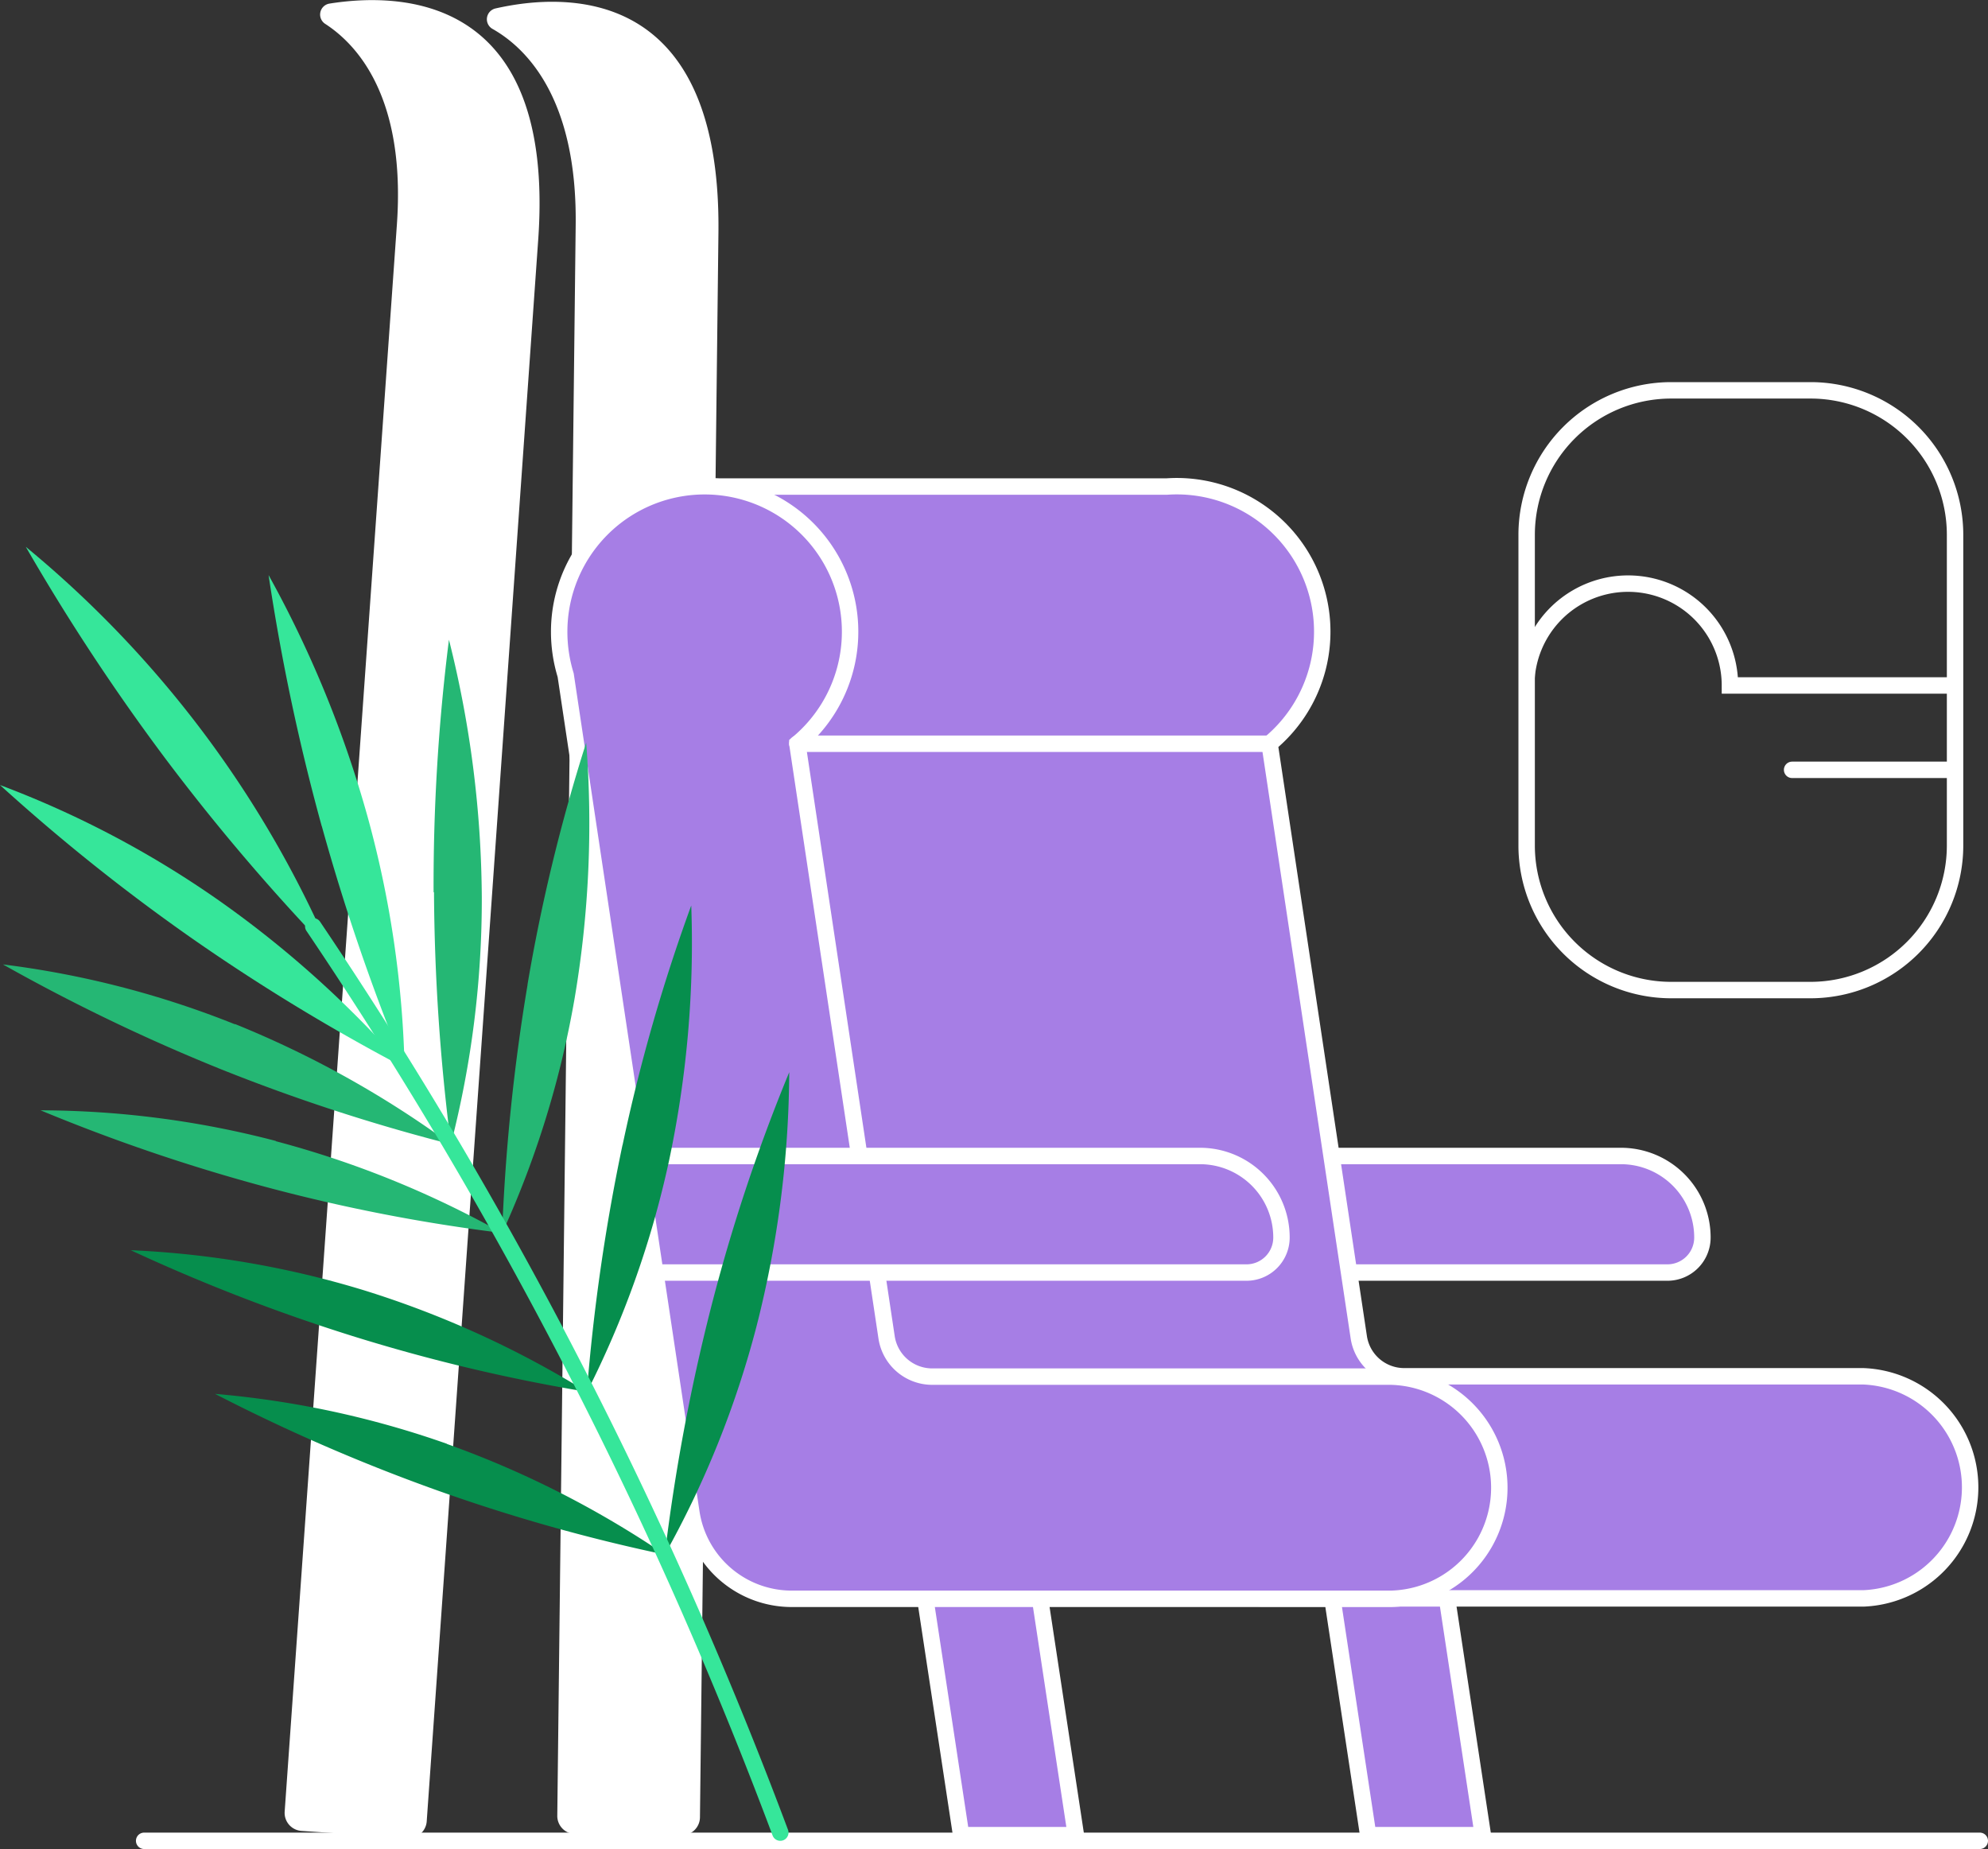 <svg xmlns="http://www.w3.org/2000/svg" xmlns:xlink="http://www.w3.org/1999/xlink" viewBox="0 0 242.04 225.1">
  <rect x="0" y="0" width="242.04" height="225.1" fill="#333333" stroke="none"/>
  <line x1="17.55" y1="224.1" x2="241.04" y2="224.1" fill="none" stroke="#fff" stroke-linecap="round" stroke-miterlimit="10" stroke-width="2"/>
  <path d="M275,225.43H257.87a17.6,17.6,0,0,1-17.52-17.58V170a17.6,17.6,0,0,1,17.52-17.58H275A17.6,17.6,0,0,1,292.51,170v37.83A17.61,17.61,0,0,1,275,225.43Z" transform="translate(-54.48 -104.9)" fill="none" stroke="#fff" stroke-width="2"/>
  <defs>
    <clipPath id="window" transform="translate(0 -70)">
      <path d="M275,225.43H257.87a17.6,17.6,0,0,1-17.52-17.58V170a17.6,17.6,0,0,1,17.52-17.58H275A17.6,17.6,0,0,1,292.51,170v37.83A17.61,17.61,0,0,1,275,225.43Z" transform="translate(-54.48 -104.9)"/>
    </clipPath>
  </defs>
  <g transform="translate(0 70)"  clip-path="url(#window)">
    <line x1="28.18" y1="38.34" x2="91.09" y2="38.34" fill="none" stroke="#fff" stroke-linecap="round" stroke-miterlimit="10" stroke-width="2"/>
    <path d="M41.77,97.54H77.06a12.4,12.4,0,1,1,24.8,0h17.93" transform="translate(-40.77 -69.46)" fill="none" stroke="#fff" stroke-linecap="round" stroke-miterlimit="10" stroke-width="2"/>
    <line x1="218.19" y1="23.72" x2="257.97" y2="23.72" fill="none" stroke="#fff" stroke-linecap="round" stroke-miterlimit="10" stroke-width="2"/>
    <path d="M278.75,82.91H251.39a12.4,12.4,0,1,0-24.8,0H208.65" transform="translate(-40.77 -69.46)" fill="none" stroke="#fff" stroke-linecap="round" stroke-miterlimit="10" stroke-width="2"/>
    <line x1="246.24" y1="13.45" x2="268.43" y2="13.45" fill="none" stroke="#fff" stroke-linecap="round" stroke-miterlimit="10" stroke-width="2"/>
  </g>
  <g id="ski">
    <path d="M91.14,327.79a2.2,2.2,0,0,1-2-2.36l13.66-193.17c1.1-15.49-4.8-21.92-8.75-24.47a1.35,1.35,0,0,1,.53-2.45C103,104,122.18,104,120,134.19L106.43,326.67a2.2,2.2,0,0,1-2.35,2Z" transform="translate(-54.48 -104.9)" fill="#fff"/>
    <path d="M124.5,328.17a2.2,2.2,0,0,1-2.17-2.23l2.24-193.63c0.19-15.53-6.07-21.61-10.16-23.91a1.35,1.35,0,0,1,.39-2.47c8.36-1.9,27.49-3,27.15,27.28l-2.25,192.93a2.2,2.2,0,0,1-2.22,2.18Z" transform="translate(-54.48 -104.9)" fill="#fff"/>
  </g>
  <g id="chair">
    <path d="M257.5,259.82H196.76V245.63h55.09a9.92,9.92,0,0,1,9.9,9.93,4.26,4.26,0,0,1-4.25,4.25" transform="translate(-54.48 -104.9)" fill="#a67ee5"/>
    <path d="M257.5,259.82H196.76V245.63h55.09a9.92,9.92,0,0,1,9.9,9.93A4.26,4.26,0,0,1,257.5,259.82Z" transform="translate(-54.48 -104.9)" fill="none" stroke="#fff" stroke-miterlimit="10" stroke-width="2"/>
    <polygon points="130.99 223.41 117.02 223.41 110.71 181.82 124.68 181.82 130.99 223.41" fill="#a67ee5"/>
    <polygon points="130.99 223.41 117.02 223.41 110.71 181.82 124.68 181.82 130.99 223.41" fill="none" stroke="#fff" stroke-miterlimit="10" stroke-width="2"/>
    <polygon points="180.54 223.41 166.58 223.41 160.28 181.82 174.24 181.82 180.54 223.41" fill="#a67ee5"/>
    <polygon points="180.54 223.41 166.58 223.41 160.28 181.82 174.24 181.82 180.54 223.41" fill="none" stroke="#fff" stroke-miterlimit="10" stroke-width="2"/>
    <path d="M281.33,272.45H225.44a5.59,5.59,0,0,1-5.53-4.77l-10.86-72.24a17.71,17.71,0,0,0-12.49-31.31H141.48L141.16,267l15.77,23.35,47.19,8.39a12.3,12.3,0,0,0,4.22.75h73a13.53,13.53,0,0,0,0-27.06" transform="translate(-54.48 -104.9)" fill="#a67ee5"/>
    <path d="M281.33,272.45H225.44a5.59,5.59,0,0,1-5.53-4.77l-10.86-72.24a17.71,17.71,0,0,0-12.49-31.31H141.48L141.16,267l15.77,23.35,47.19,8.39a12.3,12.3,0,0,0,4.22.75h73A13.53,13.53,0,0,0,281.33,272.45Z" transform="translate(-54.48 -104.9)" fill="none" stroke="#fff" stroke-miterlimit="10" stroke-width="2"/>
    <path d="M162.42,267.69l-10.86-72.24a17.71,17.71,0,1,0-29-13.61,18,18,0,0,0,.79,5.25L138.65,289a12.36,12.36,0,0,0,12.21,10.54h73a13.53,13.53,0,0,0,0-27.05H167.95a5.62,5.62,0,0,1-5.53-4.78" transform="translate(-54.48 -104.9)" fill="#a67ee5"/>
    <path d="M162.42,267.69l-10.86-72.24a17.71,17.71,0,1,0-29-13.61,18,18,0,0,0,.79,5.25L138.65,289a12.36,12.36,0,0,0,12.21,10.54h73a13.53,13.53,0,0,0,0-27.05H167.95A5.62,5.62,0,0,1,162.42,267.69Z" transform="translate(-54.48 -104.9)" fill="none" stroke="#fff" stroke-miterlimit="10" stroke-width="2"/>
    <path d="M206.26,259.82h-72l-2.13-14.19H200.6a9.92,9.92,0,0,1,9.9,9.93,4.26,4.26,0,0,1-4.25,4.25" transform="translate(-54.48 -104.9)" fill="#a67ee5"/>
    <path d="M206.26,259.82h-72l-2.13-14.19H200.6a9.92,9.92,0,0,1,9.9,9.93A4.26,4.26,0,0,1,206.26,259.82Z" transform="translate(-54.48 -104.9)" fill="none" stroke="#fff" stroke-miterlimit="10" stroke-width="2"/>
    <line x1="97.08" y1="90.54" x2="154.57" y2="90.54" fill="none" stroke="#fff" stroke-linecap="round" stroke-miterlimit="10" stroke-width="2"/>
  </g>
  <g id="plant">
    <path d="M79.18,194A131,131,0,0,1,94.77,220.9a255,255,0,0,1-20.08-23.55,259,259,0,0,1-17.07-25.88A131.72,131.72,0,0,1,79.18,194" transform="translate(-54.48 -104.9)" fill="#36e69a"/>
    <path d="M80.94,214.39a127.19,127.19,0,0,1,22.8,20.49A242.09,242.09,0,0,1,77.9,219.17a235.86,235.86,0,0,1-23.42-18.7,119.82,119.82,0,0,1,26.46,13.92" transform="translate(-54.48 -104.9)" fill="#36e69a"/>
    <path d="M93.66,205.48a258.38,258.38,0,0,0,10.08,29.39,125.63,125.63,0,0,0-4.5-30.52,135.9,135.9,0,0,0-12.06-29.44,260.33,260.33,0,0,0,6.47,30.57" transform="translate(-54.48 -104.9)" fill="#36e69a"/>
    <path d="M107.32,213.52a250.14,250.14,0,0,0,2.06,30.67,119.93,119.93,0,0,0,3.76-30.05,131.24,131.24,0,0,0-4-31.36,238.1,238.1,0,0,0-1.87,30.74" transform="translate(-54.48 -104.9)" fill="#25b774"/>
    <path d="M83.08,229.56a121.93,121.93,0,0,1,26.29,14.64A225.91,225.91,0,0,1,81.21,235a228.11,228.11,0,0,1-26.37-12.69,113.61,113.61,0,0,1,28.25,7.29" transform="translate(-54.48 -104.9)" fill="#25b774"/>
    <path d="M88.06,243.83A118.11,118.11,0,0,1,115.62,255a211,211,0,0,1-28.78-5.6,220.87,220.87,0,0,1-27.42-9.33,114,114,0,0,1,28.65,3.73" transform="translate(-54.48 -104.9)" fill="#25b774"/>
    <path d="M118.71,224.79a238,238,0,0,0-3.1,30.25,117.11,117.11,0,0,0,8.82-28.54,127.44,127.44,0,0,0,1.42-31.19,213.92,213.92,0,0,0-7.15,29.48" transform="translate(-54.48 -104.9)" fill="#25b774"/>
    <path d="M98.86,262a118.24,118.24,0,0,1,27.07,12.34,212.3,212.3,0,0,1-28.53-6.79,220.78,220.78,0,0,1-27-10.45A114.06,114.06,0,0,1,98.86,262" transform="translate(-54.48 -104.9)" fill="#068e4d"/>
    <path d="M130.27,244.29a236.56,236.56,0,0,0-4.34,30.1,116.94,116.94,0,0,0,10-28.16,127.42,127.42,0,0,0,2.71-31.1,214.43,214.43,0,0,0-8.36,29.16" transform="translate(-54.48 -104.9)" fill="#068e4d"/>
    <path d="M108.9,280.69a118.21,118.21,0,0,1,26.54,13.47,213.62,213.62,0,0,1-28.23-8,221.65,221.65,0,0,1-26.55-11.57,113.82,113.82,0,0,1,28.24,6.08" transform="translate(-54.48 -104.9)" fill="#068e4d"/>
    <path d="M141,264.26a236.09,236.09,0,0,0-5.58,29.9,117.46,117.46,0,0,0,11.15-27.73,127.2,127.2,0,0,0,4-31A214.24,214.24,0,0,0,141,264.26" transform="translate(-54.48 -104.9)" fill="#068e4d"/>
    <path d="M92.62,217.67A529.26,529.26,0,0,1,149.48,328" transform="translate(-54.48 -104.9)" fill="none" stroke="#36e69a" stroke-linecap="round" stroke-linejoin="round" stroke-width="2"/>
  </g>
</svg>
